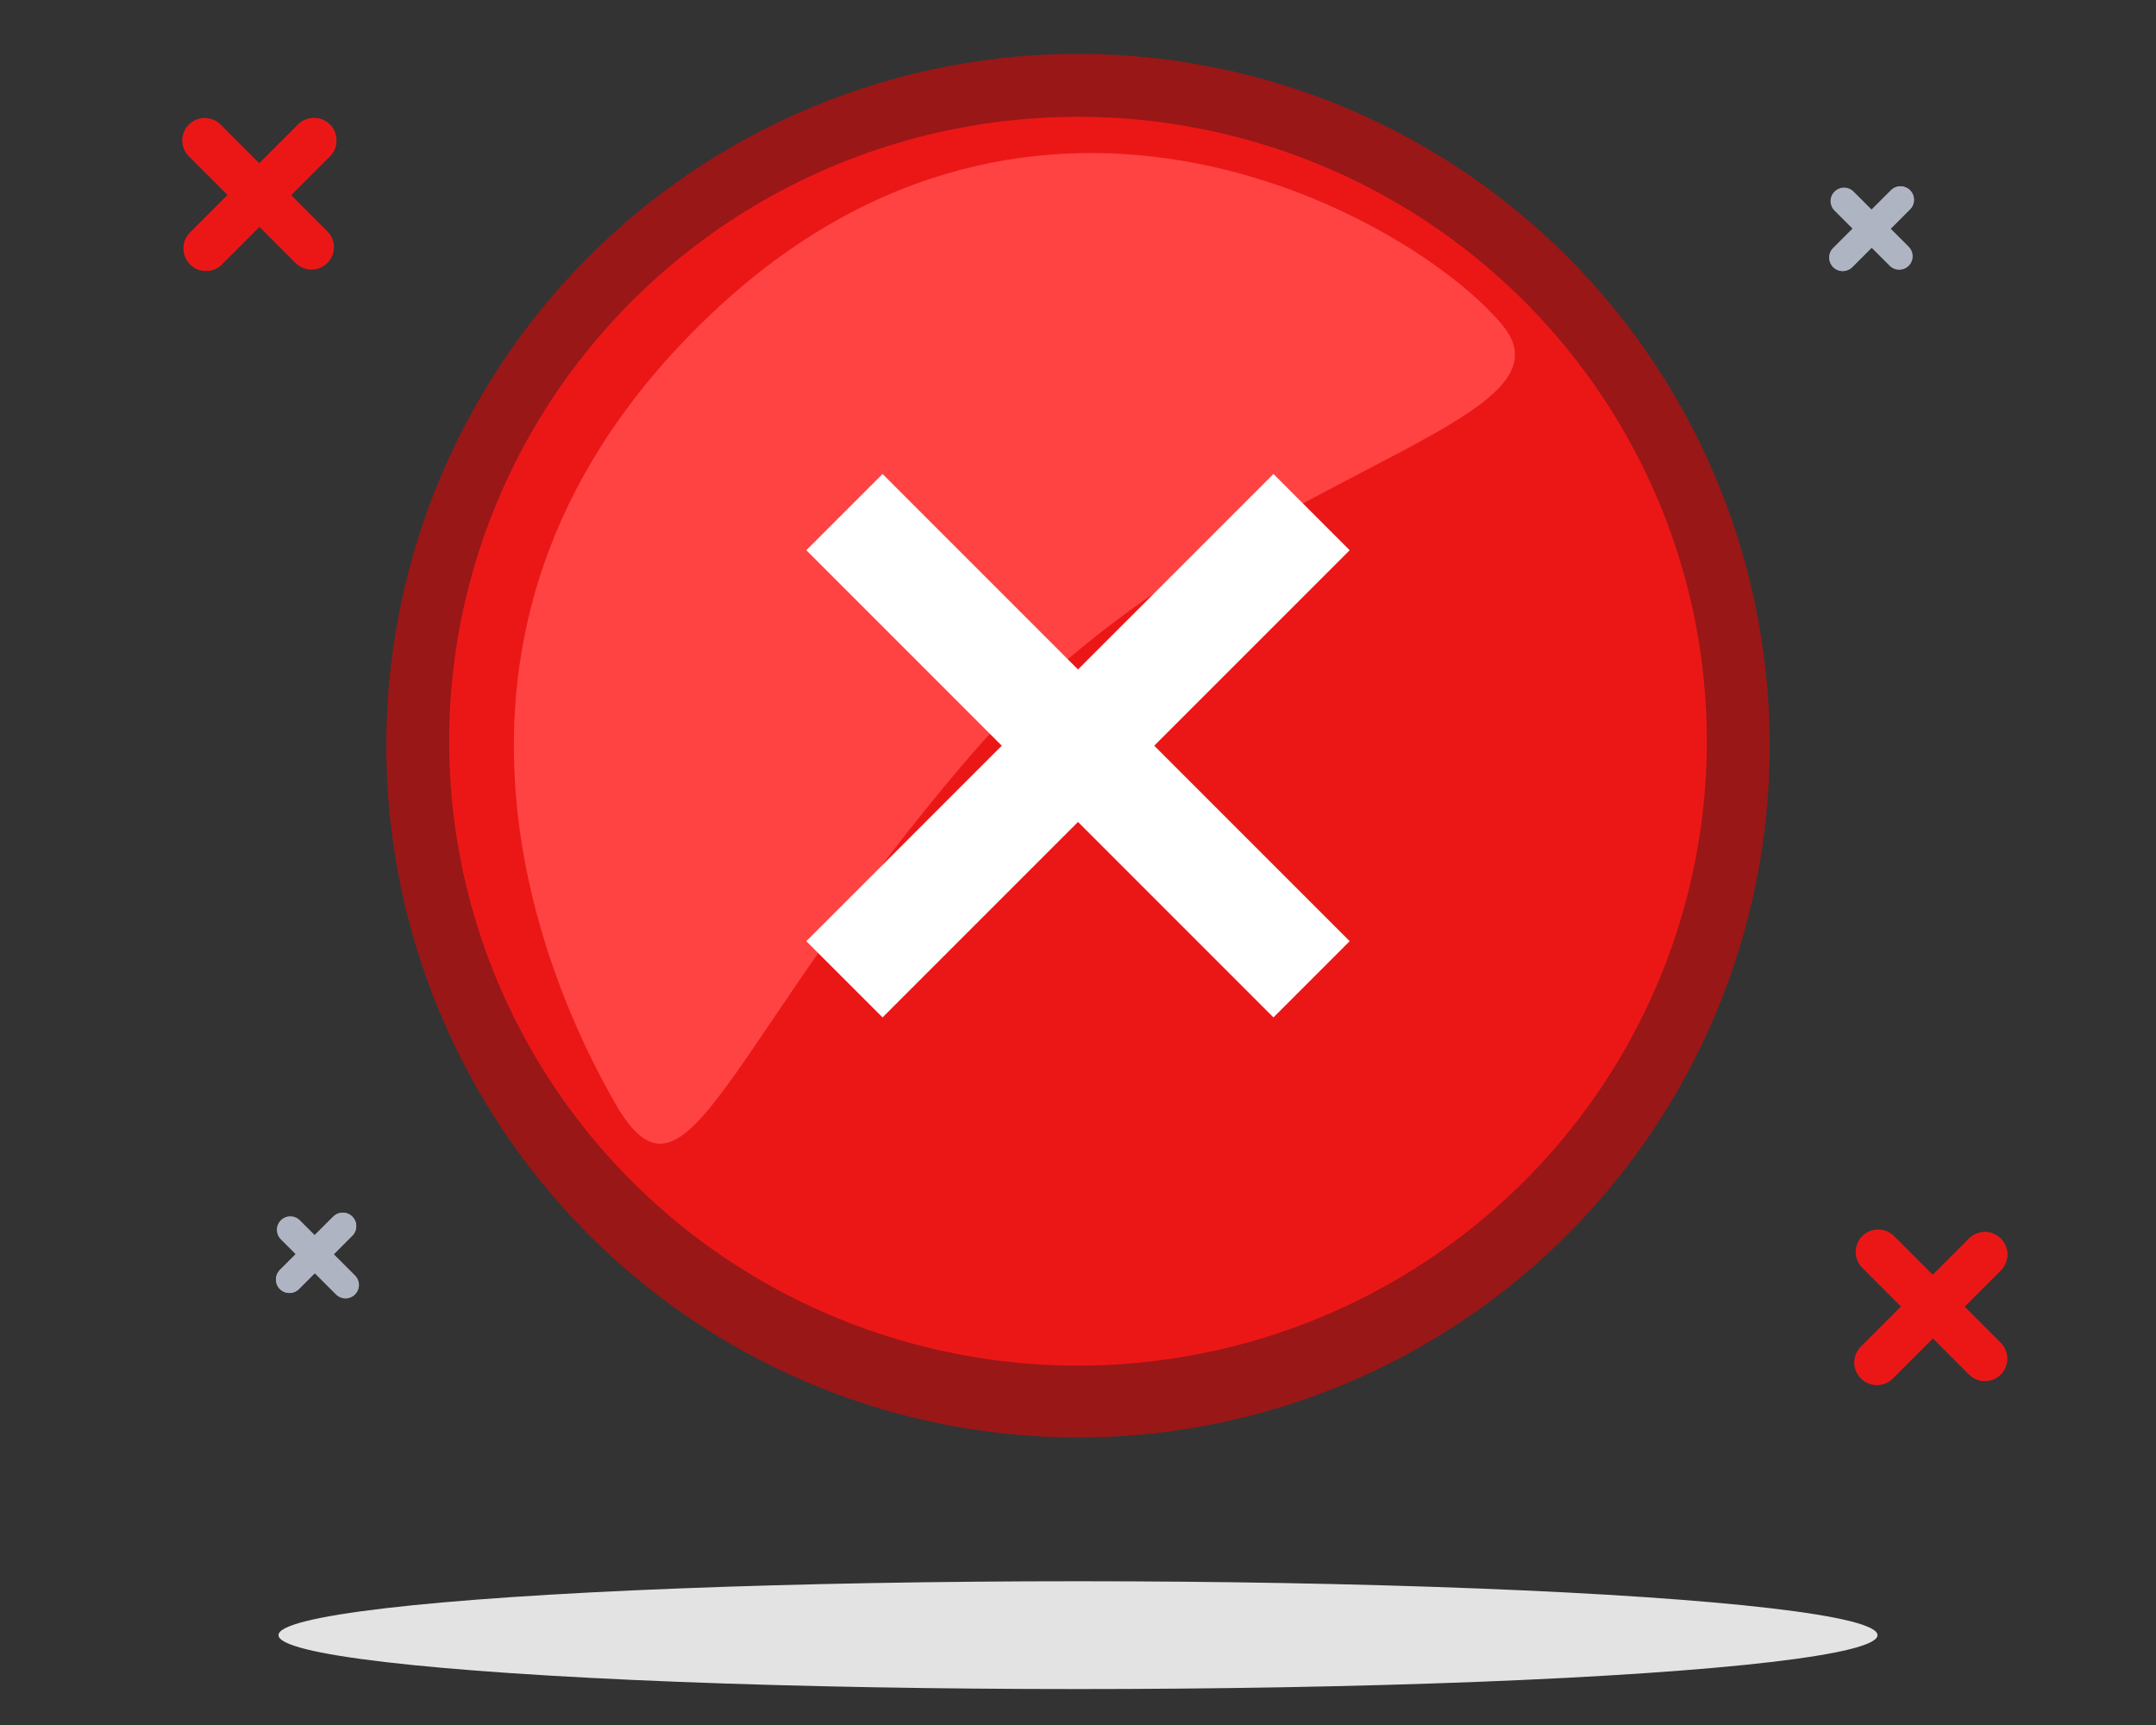 <svg xmlns="http://www.w3.org/2000/svg" width="240" height="192" viewBox="0 0 240 192">
  <rect x="0" y="0" width="240" height="192" fill="#333333" stroke="none"/>
  <g id="Payment_Error" data-name="Payment Error" transform="translate(-583 -198)">
    <rect id="Rectangle_3678" data-name="Rectangle 3678" width="240" height="192" transform="translate(583 198)" fill="none"/>
    <circle id="Ellipse_396" data-name="Ellipse 396" cx="77" cy="77" r="77" transform="translate(626 204)" fill="#991717"/>
    <ellipse id="Ellipse_397" data-name="Ellipse 397" cx="70" cy="69.5" rx="70" ry="69.5" transform="translate(633 211)" fill="#eb1717"/>
    <ellipse id="Ellipse_398" data-name="Ellipse 398" cx="89" cy="6" rx="89" ry="6" transform="translate(614 374)" fill="#e3e3e3"/>
    <path id="Path_8017" data-name="Path 8017" d="M22.532,117.341c11.2,11.59,10.113-9.806,28.907-47.165S109.673,18.215,97.2,9.219,38.642-12.793,11.685,29.233,11.336,105.751,22.532,117.341Z" transform="translate(658.065 201.6) rotate(14)" fill="#ff4242"/>
    <line id="Line_403" data-name="Line 403" y2="17" transform="translate(617.952 213.631) rotate(45)" fill="none" stroke="#eb1717" stroke-linecap="round" stroke-width="5"/>
    <line id="Line_407" data-name="Line 407" y2="17" transform="translate(803.952 337.631) rotate(45)" fill="none" stroke="#eb1717" stroke-linecap="round" stroke-width="5"/>
    <line id="Line_410" data-name="Line 410" y2="8.4" transform="translate(621.158 334.475) rotate(45)" fill="none" stroke="#aeb4c1" stroke-linecap="round" stroke-width="3"/>
    <line id="Line_413" data-name="Line 413" y2="9.094" transform="translate(794.558 220.238) rotate(45)" fill="none" stroke="#aeb4c1" stroke-linecap="round" stroke-width="3"/>
    <line id="Line_404" data-name="Line 404" y2="17" transform="translate(617.952 213.631) rotate(45)" fill="none" stroke="#eb1717" stroke-linecap="round" stroke-width="5"/>
    <line id="Line_408" data-name="Line 408" y2="17" transform="translate(803.952 337.631) rotate(45)" fill="none" stroke="#eb1717" stroke-linecap="round" stroke-width="5"/>
    <line id="Line_411" data-name="Line 411" y2="8.4" transform="translate(621.158 334.475) rotate(45)" fill="none" stroke="#aeb4c1" stroke-linecap="round" stroke-width="3"/>
    <line id="Line_414" data-name="Line 414" y2="9.094" transform="translate(794.558 220.238) rotate(45)" fill="none" stroke="#aeb4c1" stroke-linecap="round" stroke-width="3"/>
    <line id="Line_405" data-name="Line 405" y2="16.8" transform="translate(617.669 225.51) rotate(135)" fill="none" stroke="#eb1717" stroke-linecap="round" stroke-width="5"/>
    <line id="Line_406" data-name="Line 406" y2="16.8" transform="translate(803.952 349.227) rotate(135)" fill="none" stroke="#eb1717" stroke-linecap="round" stroke-width="5"/>
    <line id="Line_409" data-name="Line 409" y2="8.686" transform="translate(621.461 341.023) rotate(135)" fill="none" stroke="#aeb4c1" stroke-linecap="round" stroke-width="3"/>
    <line id="Line_412" data-name="Line 412" y2="8.686" transform="translate(794.414 226.524) rotate(135)" fill="none" stroke="#aeb4c1" stroke-linecap="round" stroke-width="3"/>
    <g id="Close_Button" data-name="Close Button" transform="translate(677 255)">
      <line id="Line_214" data-name="Line 214" x2="52" y2="52" fill="none" stroke="#fff" stroke-width="12"/>
      <line id="Line_215" data-name="Line 215" x1="52" y2="52" fill="none" stroke="#fff" stroke-width="12"/>
    </g>
  </g>
</svg>
